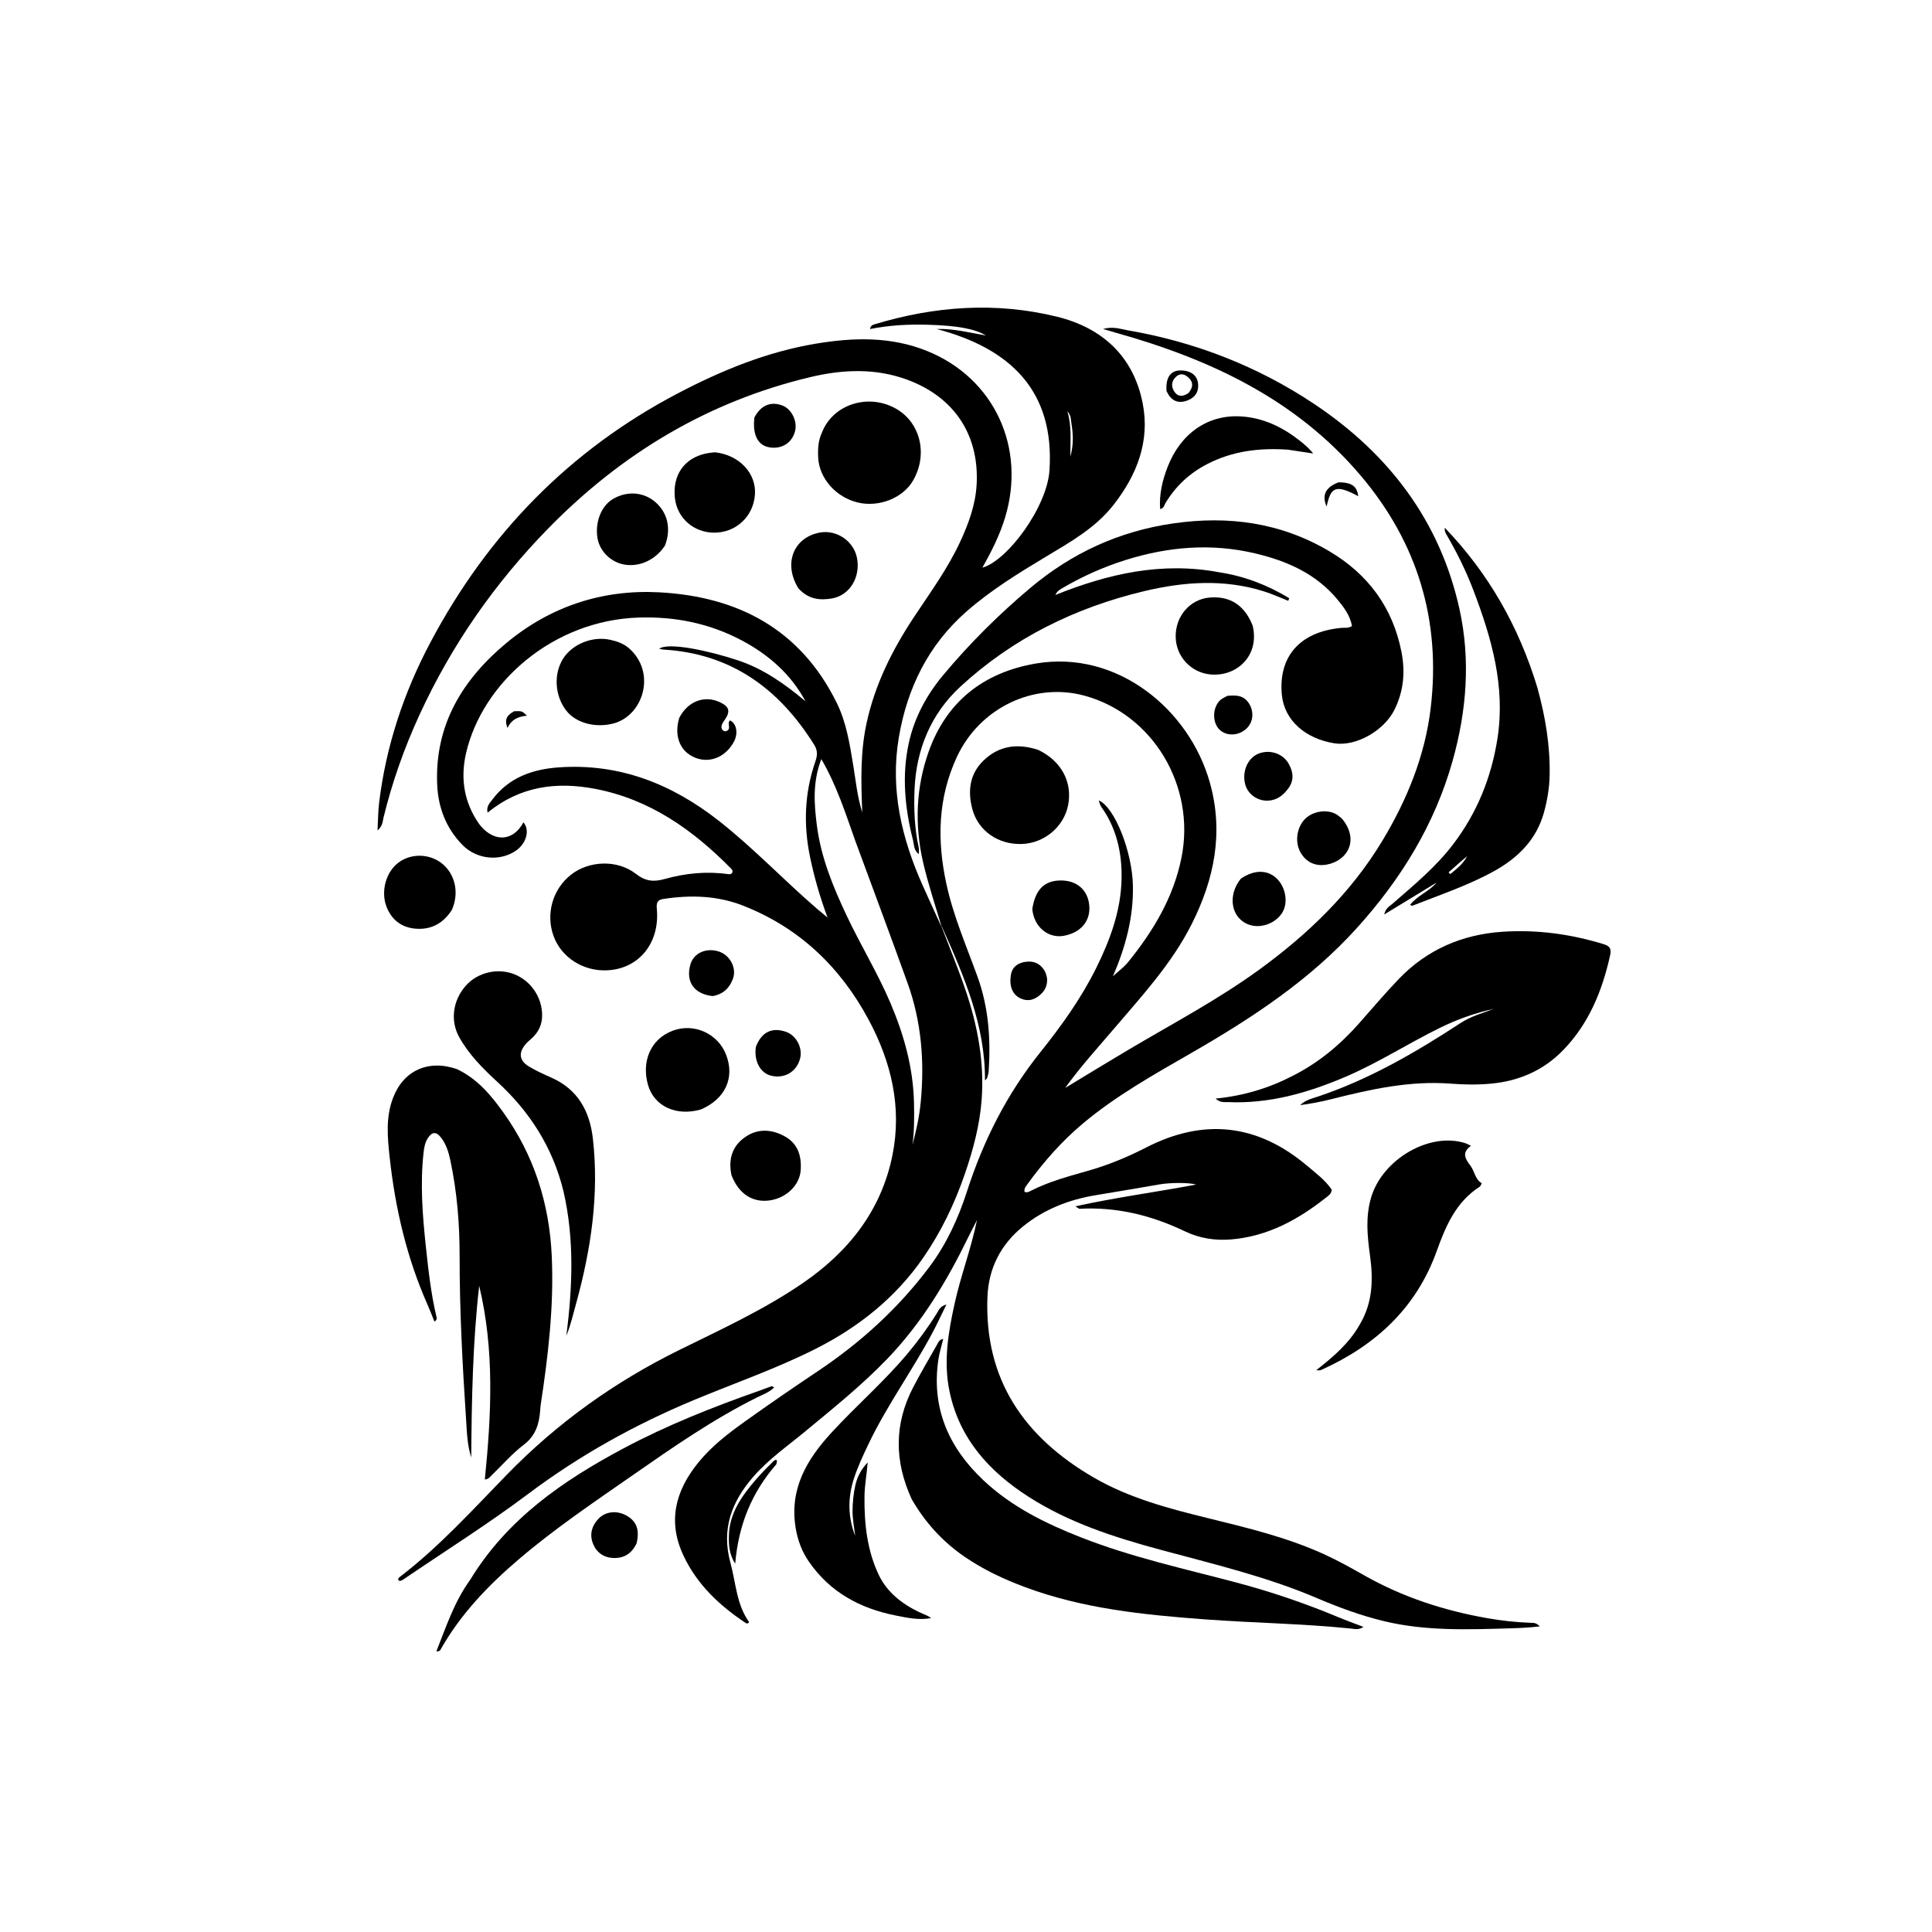 <svg version="1.1" id="Layer_1" xmlns="http://www.w3.org/2000/svg" xmlns:xlink="http://www.w3.org/1999/xlink" x="0px" y="0px"
	 width="100%" viewBox="0 0 1024 1024" enable-background="new 0 0 1024 1024" xml:space="preserve">
<path fill="#000000" opacity="1" stroke="none" 
	d="
M498.98,490.964 
	C503.241,502.159 507.826,513.243 511.69,524.573 
	C518.134,543.464 521.797,562.871 520.285,582.953 
	C519.267,596.471 515.766,609.485 511.376,622.247 
	C505.989,637.911 498.864,652.774 489.457,666.431 
	C474.75,687.781 455.136,703.402 432.106,715.006 
	C411.235,725.521 389.159,733.138 367.645,742.106 
	C336.438,755.114 307.113,771.407 280.039,791.732 
	C258.708,807.745 236.124,821.949 214.081,836.935 
	C213.292,837.471 212.468,838.156 211.33,837.734 
	C210.633,836.748 211.446,836.161 212.037,835.708 
	C232.888,819.72 250.481,800.258 268.693,781.556 
	C295.409,754.122 325.848,732.355 360.141,715.468 
	C382.386,704.514 405.011,694.129 425.57,680.023 
	C449.85,663.363 467.125,641.525 473.022,612.232 
	C478.129,586.866 472.416,562.857 460.366,540.424 
	C445.357,512.482 423.573,491.63 393.708,479.959 
	C380.018,474.609 365.796,474.277 351.426,476.497 
	C348.26,476.986 347.859,478.755 348.138,481.826 
	C349.781,499.948 338.513,513.594 321.653,514.293 
	C308.987,514.818 297.487,507.411 293.385,496.084 
	C289.176,484.464 292.878,471.359 302.538,463.689 
	C311.999,456.176 327.076,455.429 337.022,463.147 
	C342.148,467.124 346.376,467.555 352.39,465.869 
	C363.299,462.811 374.588,461.694 385.969,463.313 
	C386.822,463.435 387.634,463.347 388.144,462.502 
	C388.506,461.574 388.029,460.91 387.429,460.303 
	C367.169,439.773 344.348,423.594 315.31,418.08 
	C294.755,414.176 275.548,416.76 258.44,430.714 
	C257.647,427.432 259.571,425.629 260.915,423.832 
	C269.691,412.101 282.197,407.708 296.128,406.728 
	C328.182,404.474 355.921,415.409 380.807,434.898 
	C399.337,449.41 415.477,466.578 433.285,481.887 
	C434.642,483.053 436.034,484.177 438.611,486.319 
	C434.403,474.918 431.534,464.745 429.367,454.348 
	C425.786,437.162 426.395,420.288 432.139,403.67 
	C433.214,400.56 433.511,397.928 431.562,394.802 
	C412.967,364.991 387.45,346.319 351.395,344.276 
	C350.769,344.24 350.155,343.998 349.362,343.812 
	C354.606,340.335 375.472,344.849 390.895,349.919 
	C404.588,354.42 416.042,362.56 426.948,371.726 
	C419.203,357.377 407.52,347.111 393.388,339.561 
	C376.259,330.411 357.863,326.695 338.47,327.32 
	C293.099,328.784 255.795,361.729 247.075,398.943 
	C244.215,411.15 245.505,423.077 252.197,434.042 
	C253.062,435.459 253.976,436.88 255.073,438.117 
	C262.616,446.625 272.224,445.628 277.431,435.845 
	C281.03,440.011 278.95,447.308 273.073,451.132 
	C264.464,456.733 252.474,455.399 245.059,447.792 
	C236.409,438.919 232.227,428.003 231.713,415.79 
	C230.378,384.135 245.23,360.013 268.557,340.672 
	C291.774,321.421 319.215,312.373 349.201,313.933 
	C390.958,316.105 424.153,333.399 443.435,372.415 
	C448.672,383.012 450.402,394.561 452.305,406.044 
	C453.598,413.847 454.276,421.763 457.024,430.634 
	C456.3,413.966 456.009,398.603 459.27,383.431 
	C463.716,362.751 473.009,344.254 484.616,326.769 
	C493.088,314.007 502.129,301.598 508.679,287.639 
	C513.313,277.764 517.064,267.593 517.641,256.649 
	C519.022,230.472 505.774,210.556 481.147,201.36 
	C464.128,195.005 446.714,195.771 429.505,199.868 
	C375.356,212.758 329.526,240.317 290.742,279.919 
	C262.271,308.989 239.315,341.94 222.316,378.918 
	C214.24,396.487 207.801,414.694 203.225,433.524 
	C202.745,435.5 202.855,437.805 200.09,440.168 
	C200.4,434.572 200.396,429.927 200.955,425.35 
	C204.606,395.434 213.95,367.257 228.001,340.712 
	C258.378,283.326 301.732,238.603 359.436,208.398 
	C382.5,196.324 406.506,186.475 432.45,182.144 
	C452.447,178.805 472.286,178.302 491.429,186.055 
	C526.964,200.446 543.954,237.19 532.73,274.269 
	C529.914,283.572 525.587,292.14 520.707,300.866 
	C534.096,297.087 554.94,268.694 556.239,249.392 
	C559.098,206.901 535.176,184.561 496.438,174.38 
	C505.284,174.072 513.623,176.26 522.544,177.825 
	C516.765,174.289 507.481,172.579 491.89,172.126 
	C481.66,171.828 471.459,172.323 461.108,174.397 
	C461.558,172.429 462.613,172.172 463.521,171.896 
	C495.36,162.225 527.692,159.92 560.089,167.827 
	C584.132,173.696 600.719,188.759 605.635,213.698 
	C609.619,233.905 602.594,251.768 590.149,267.653 
	C580.668,279.755 567.507,287.172 554.669,294.874 
	C539.932,303.716 525.297,312.701 512.337,324.041 
	C492.054,341.787 480.834,364.693 476.394,390.888 
	C471.726,418.433 477.899,444.464 489.153,469.551 
	C492.286,476.535 495.443,483.509 498.795,490.742 
	C499,490.995 498.98,490.964 498.98,490.964 
M453.167,445.248 
	C448.103,430.961 443.523,416.466 435.327,402.322 
	C430.619,414.558 431.51,426.041 432.937,437.358 
	C435.082,454.371 441.553,470.083 448.834,485.483 
	C456.236,501.139 465.32,515.946 472.084,531.925 
	C479.205,548.748 484.022,566.055 484.432,584.478 
	C484.599,591.945 484.601,599.371 483.648,606.803 
	C485.548,599.387 487.24,592.041 487.984,584.367 
	C490.089,562.671 488.403,541.503 481.004,520.969 
	C471.975,495.917 462.657,470.969 453.167,445.248 
M567.905,224.598 
	C567.489,222.714 567.985,220.608 565.716,217.943 
	C568.181,226.127 567.212,233.405 567.34,242.046 
	C569.012,235.592 568.851,230.518 567.905,224.598 
z"/>
<path fill="#000000" opacity="1" stroke="none" 
	d="
M499.013,491.009 
	C495.689,479.699 491.903,468.519 489.247,456.98 
	C484.676,437.126 485.505,417.275 492.194,398.424 
	C501.572,371.996 521.212,356.404 549.018,351.679 
	C592.024,344.371 630.413,375.909 641.288,414.929 
	C648.648,441.337 643.591,465.973 631.659,489.72 
	C620.996,510.943 604.918,528.218 589.696,546.093 
	C581.393,555.844 572.732,565.303 564.563,576.623 
	C576.376,569.491 587.21,562.856 598.134,556.374 
	C621.477,542.524 645.539,529.857 667.553,513.832 
	C693.391,495.024 716.073,473.176 732.683,445.619 
	C745.796,423.865 755.307,400.54 758.301,375.242 
	C763.788,328.885 751.402,287.617 721.029,251.874 
	C686.668,211.44 641.144,190.288 591.385,176.348 
	C589.553,175.835 587.733,175.281 584.628,174.37 
	C589.989,172.854 593.803,174.396 597.546,175.039 
	C633.315,181.183 666.589,194.094 696.708,214.217 
	C736.042,240.496 763.251,276.116 773.553,322.818 
	C779.478,349.672 777.386,376.724 769.895,403.314 
	C760.387,437.065 742.585,465.931 719.253,491.783 
	C694.225,519.516 663.528,539.616 631.528,558.049 
	C611.608,569.523 591.512,580.733 573.81,595.601 
	C562.652,604.972 553.116,615.86 544.575,627.631 
	C543.736,628.788 542.701,629.988 543.012,631.66 
	C544.258,632.292 545.333,631.682 546.328,631.17 
	C556.183,626.107 566.854,623.375 577.405,620.33 
	C587.851,617.315 597.803,613.164 607.466,608.205 
	C637.826,592.624 666.203,595.59 692.43,617.581 
	C697.254,621.625 702.351,625.422 705.864,630.558 
	C705.684,632.789 704.155,633.685 702.893,634.685 
	C688.023,646.462 671.878,655.32 652.488,656.926 
	C643.967,657.632 635.704,656.299 628.157,652.682 
	C610.399,644.171 591.941,639.597 572.188,640.687 
	C571.813,640.708 571.412,640.251 569.963,639.38 
	C591.742,634.589 612.883,631.834 633.961,627.836 
	C630.252,626.735 620.461,626.746 614.529,627.761 
	C603.385,629.667 592.248,631.614 581.089,633.426 
	C566.682,635.765 553.448,640.871 542.073,650.149 
	C530.33,659.727 523.958,672.324 523.366,687.376 
	C521.642,731.183 542.81,761.672 579.561,783.044 
	C598.555,794.09 619.459,799.534 640.498,804.712 
	C661.193,809.806 681.931,814.774 701.456,823.628 
	C708.892,827.001 716.011,830.97 723.121,835 
	C743.45,846.525 765.367,853.653 788.342,857.675 
	C795.89,858.997 803.477,859.837 811.134,860.116 
	C812.572,860.168 814.15,859.915 816.107,862.018 
	C810.509,862.684 805.442,862.901 800.593,863.042 
	C778.3,863.691 755.915,864.576 733.963,859.343 
	C721.649,856.407 709.777,852.057 698.115,847.075 
	C671.217,835.584 642.818,828.91 614.701,821.305 
	C590.379,814.727 566.419,806.992 545.013,793.229 
	C524.309,779.917 508.583,762.633 503.303,737.663 
	C499.945,721.786 502.579,706.21 506.014,690.716 
	C509.293,675.926 514.735,661.75 517.825,646.682 
	C516.337,649.589 514.795,652.469 513.37,655.406 
	C501.972,678.902 488.631,701.083 470.411,720.067 
	C456.873,734.172 441.666,746.354 426.654,758.781 
	C417.305,766.519 407.296,773.447 399.232,782.745 
	C387.691,796.053 382.285,810.548 387.138,828.278 
	C390.058,838.947 390.328,850.386 397.01,859.686 
	C396.451,860.782 395.722,860.528 395.223,860.197 
	C381.417,851.042 369.625,839.999 362.38,824.771 
	C353.679,806.482 357.917,790.189 370.142,775.152 
	C377.155,766.524 385.886,759.802 394.83,753.415 
	C407.567,744.319 420.465,735.437 433.48,726.74 
	C456.266,711.515 476.272,693.283 492.685,671.367 
	C501.617,659.439 507.878,645.839 512.44,631.694 
	C521.119,604.782 533.525,580.044 551.277,557.86 
	C562.4,543.961 572.855,529.451 580.845,513.4 
	C588.323,498.376 594.122,482.742 594.456,465.786 
	C594.697,453.532 592.406,441.6 585.833,430.855 
	C584.562,428.776 582.787,426.901 582.437,424.245 
	C590.932,428.066 600.024,451.437 600.458,469.097 
	C600.876,486.129 596.543,502.003 589.877,517.436 
	C592.577,514.95 595.64,512.747 597.931,509.918 
	C611.275,493.447 622,475.67 626.234,454.443 
	C633.778,416.622 611.145,378.639 574.83,368.729 
	C547.908,361.382 519.275,375.234 507.227,401.069 
	C497.058,422.874 496.595,445.27 501.573,468.353 
	C505.248,485.392 512.153,501.288 518.053,517.529 
	C523.988,533.866 525.141,550.593 524.022,567.674 
	C523.957,568.662 523.664,569.638 523.434,570.61 
	C523.287,571.23 523.06,571.83 522.054,572.611 
	C522.241,543.305 510.959,517.336 499.241,491.19 
	C498.98,490.964 499,490.995 499.013,491.009 
z"/>
<path fill="#000000" opacity="1" stroke="none" 
	d="
M242.099,566.619 
	C252.916,571.725 260.095,580.308 266.617,589.388 
	C282.985,612.18 291.175,637.734 292.444,665.776 
	C293.646,692.368 290.541,718.558 286.559,744.722 
	C286.409,745.707 286.377,746.71 286.299,747.705 
	C285.737,754.843 283.885,760.983 277.598,765.756 
	C271.407,770.457 266.229,776.491 260.592,781.925 
	C259.675,782.808 258.974,784.064 256.974,784.135 
	C260.444,749.708 262.151,715.472 253.978,681.523 
	C250.541,711.733 249.99,742.085 249.764,772.485 
	C247.607,765.729 247.457,758.779 247.004,751.919 
	C245.107,723.185 243.578,694.437 243.607,665.617 
	C243.624,648.638 242.24,631.731 238.705,615.065 
	C237.8,610.798 236.566,606.647 233.892,603.12 
	C231.207,599.579 228.905,599.745 226.582,603.53 
	C225.145,605.87 224.756,608.559 224.469,611.182 
	C222.668,627.65 223.94,644.049 225.687,660.441 
	C227.026,673.006 228.395,685.557 231.317,697.882 
	C231.49,698.614 231.74,699.519 230.263,700.47 
	C229.016,697.407 227.881,694.4 226.581,691.465 
	C215.571,666.592 209.499,640.478 206.539,613.517 
	C205.369,602.858 204.384,592.292 208.279,582.002 
	C213.799,567.425 226.926,561.409 242.099,566.619 
z"/>
<path fill="#000000" opacity="1" stroke="none" 
	d="
M646.378,303.354 
	C659.996,305.461 672.076,310.236 683.329,317.068 
	C683.151,317.525 682.972,317.982 682.794,318.439 
	C678.541,316.77 674.369,314.846 670.022,313.473 
	C648.863,306.791 627.568,308.279 606.431,313.325 
	C569.825,322.065 536.882,338.259 509.094,363.87 
	C493.303,378.425 485.577,397.388 484.719,418.573 
	C484.307,428.746 484.715,439.199 486.973,449.349 
	C487.177,450.264 487,451.264 487,452.718 
	C484.279,450.72 484.536,447.854 483.961,445.576 
	C479.636,428.464 477.862,411.173 481.704,393.715 
	C484.7,380.098 491.265,368.126 500.124,357.553 
	C514.049,340.935 529.359,325.685 545.993,311.694 
	C568.106,293.094 593.117,281.577 621.782,277.426 
	C651.11,273.179 678.839,276.962 704.529,292.147 
	C725.084,304.297 738.24,322.024 742.828,345.652 
	C744.875,356.195 743.96,366.475 739.041,376.289 
	C733.504,387.337 718.64,395.761 707.295,393.975 
	C691.934,391.556 680.691,381.81 679.407,368.262 
	C677.548,348.649 688.213,334.906 710.976,332.786 
	C712.735,332.622 714.621,333.146 716.593,331.791 
	C715.541,326.15 712.25,321.8 708.771,317.627 
	C697.461,304.065 682.198,297.357 665.55,293.376 
	C642.124,287.774 619.054,289.707 596.202,296.944 
	C584.693,300.589 573.815,305.461 563.42,311.518 
	C561.859,312.428 560.261,313.272 559.381,315.344 
	C587.305,304.122 615.804,297.568 646.378,303.354 
z"/>
<path fill="#000000" opacity="1" stroke="none" 
	d="
M685.22,570.187 
	C698.967,563.223 710.265,553.762 720.193,542.561 
	C727.264,534.583 734.14,526.413 741.53,518.739 
	C756.408,503.287 774.996,495.313 796.176,493.864 
	C814.418,492.616 832.368,495.03 849.904,500.41 
	C853.099,501.39 854.186,502.747 853.44,506.133 
	C849.29,524.992 842.235,542.412 828.578,556.523 
	C818.193,567.253 805.323,572.908 790.524,574.328 
	C783.378,575.014 776.245,574.924 769.086,574.365 
	C747.338,572.665 726.401,577.329 705.542,582.612 
	C700.156,583.976 694.681,584.989 689.126,585.739 
	C691.962,582.897 695.736,582.156 699.211,580.978 
	C726.102,571.863 750.398,557.753 773.999,542.31 
	C779.529,538.692 785.75,536.944 791.831,534.72 
	C781.762,536.885 772.139,540.355 762.903,544.913 
	C746.031,553.238 730.174,563.5 712.794,570.88 
	C692.972,579.299 672.649,585.098 650.853,584.138 
	C648.936,584.053 646.859,584.621 644.289,582.271 
	C659.088,580.806 672.384,576.82 685.22,570.187 
z"/>
<path fill="#000000" opacity="1" stroke="none" 
	d="
M483.235,794.628 
	C473.949,774.436 473.881,754.684 484.059,735.193 
	C488.066,727.519 492.473,720.052 496.742,712.516 
	C497.368,711.411 497.782,709.996 499.933,709.679 
	C499.025,713.465 497.888,716.997 497.355,720.617 
	C493.565,746.353 502.846,767.304 521.336,784.677 
	C536.288,798.727 554.319,807.552 573.221,814.954 
	C599.826,825.372 627.661,831.457 655.161,838.735 
	C673.701,843.642 691.805,849.808 709.499,857.203 
	C713.616,858.924 717.82,860.436 722.657,862.305 
	C720.118,864.031 717.962,863.363 716.018,863.164 
	C690.18,860.518 664.197,860.211 638.317,858.277 
	C606.082,855.867 573.996,852.634 543.373,841.235 
	C531.939,836.978 520.981,831.854 510.895,824.862 
	C499.454,816.931 490.359,806.961 483.235,794.628 
z"/>
<path fill="#000000" opacity="1" stroke="none" 
	d="
M814.809,364.356 
	C819.103,379.883 821.666,395.241 821.335,411.015 
	C821.195,417.721 820.096,424.261 818.308,430.688 
	C814.294,445.115 804.496,454.745 791.837,461.744 
	C778.096,469.34 763.196,474.29 748.648,480.032 
	C748.422,480.122 748.056,479.856 747.347,479.62 
	C751.306,474.581 757.406,472.575 761.405,467.792 
	C752.464,473.235 743.524,478.679 733.673,484.677 
	C734.454,481.266 736.377,480.46 737.793,479.225 
	C749.211,469.266 760.956,459.633 770.208,447.472 
	C782.869,430.83 790.462,412.042 793.682,391.442 
	C798.007,363.771 790.524,337.994 780.843,312.612 
	C776.921,302.33 772.006,292.498 766.463,282.984 
	C765.923,282.056 765.614,280.993 765.746,279.719 
	C788.941,303.816 804.983,332.041 814.809,364.356 
M773.107,457.643 
	C771.326,459.227 769.545,460.812 767.764,462.396 
	C768.07,462.69 768.376,462.984 768.682,463.278 
	C772.034,460.552 775.472,457.919 777.607,453.797 
	C776.265,454.92 774.923,456.042 773.107,457.643 
z"/>
<path fill="#000000" opacity="1" stroke="none" 
	d="
M298.633,631.317 
	C292.916,608.036 280.779,589.198 263.501,573.317 
	C255.918,566.348 248.58,558.954 243.455,549.834 
	C238.51,541.033 239.971,530.251 246.882,522.44 
	C253.097,515.417 263.646,512.896 272.484,516.321 
	C281.509,519.819 287.532,528.901 287.338,538.581 
	C287.25,542.992 285.549,546.649 282.488,549.724 
	C281.314,550.903 279.94,551.895 278.846,553.138 
	C274.586,557.976 275.119,562.226 280.659,565.464 
	C284.386,567.643 288.348,569.451 292.303,571.201 
	C306.319,577.404 312.598,589.059 314.233,603.42 
	C317.613,633.108 313.264,662.103 305.406,690.707 
	C303.832,696.439 302.475,702.231 300.2,707.963 
	C303.378,682.42 304.561,656.981 298.633,631.317 
z"/>
<path fill="#000000" opacity="1" stroke="none" 
	d="
M421.716,809.894 
	C418.329,789.207 427.549,773.693 440.475,759.577 
	C453.52,745.331 468.198,732.652 480.662,717.86 
	C486.453,710.988 491.769,703.728 496.543,696.086 
	C497.551,694.471 498.152,692.369 501.637,691.387 
	C498.974,696.806 496.818,701.495 494.406,706.048 
	C483.729,726.207 470.176,744.712 460.328,765.36 
	C457.457,771.378 454.622,777.393 452.571,783.741 
	C449.295,793.879 449.354,804.002 453.266,814.047 
	C452.763,809.676 451.856,805.305 451.866,800.935 
	C451.877,796.312 452.363,791.601 453.376,787.094 
	C454.378,782.637 456.612,778.561 459.897,775.088 
	C459.429,781.211 458.259,787.118 458.193,793.209 
	C458.035,807.69 459.637,822.047 465.89,834.979 
	C470.563,844.645 479.47,851.225 489.597,855.523 
	C490.918,856.083 492.252,856.612 493.497,857.634 
	C487.069,858.838 480.813,857.462 474.643,856.231 
	C455.843,852.48 439.953,843.939 428.768,827.764 
	C425.084,822.435 422.866,816.633 421.716,809.894 
z"/>
<path fill="#000000" opacity="1" stroke="none" 
	d="
M720.81,701.825 
	C727.732,690.109 727.838,677.745 726.101,665.192 
	C724.681,654.932 723.7,644.821 726.76,634.58 
	C732.828,614.269 757.936,599.739 776.822,605.971 
	C777.571,606.219 778.259,606.647 779.645,607.312 
	C774.488,611.004 776.715,614.321 779.367,617.858 
	C781.621,620.864 781.826,625.112 785.371,627.154 
	C784.845,628.093 784.714,628.687 784.352,628.918 
	C771.739,636.968 766.269,649.76 761.499,663.072 
	C750.666,693.306 729.036,713.11 700.368,726.051 
	C699.664,726.369 698.844,726.433 697.719,726.17 
	C706.558,719.218 715.092,712.079 720.81,701.825 
z"/>
<path fill="#000000" opacity="1" stroke="none" 
	d="
M249.228,837.289 
	C268.862,805.097 298.238,784.854 330.339,767.738 
	C353.463,755.409 377.722,745.804 402.387,737.128 
	C404.569,736.36 406.719,735.507 408.903,734.748 
	C409.13,734.669 409.488,734.966 410.356,735.324 
	C407.696,738.003 404.374,739.113 401.405,740.587 
	C378.06,752.18 356.744,766.999 335.431,781.828 
	C314.806,796.178 293.956,810.222 274.809,826.581 
	C258.774,840.282 244.321,855.333 233.792,873.81 
	C233.422,874.46 233.206,875.443 231.292,875.218 
	C236.486,862.167 240.755,848.978 249.228,837.289 
z"/>
<path fill="#000000" opacity="1" stroke="none" 
	d="
M435.726,229.077 
	C441.359,214.659 459.524,208.397 474.279,216.267 
	C487.8,223.478 492.071,240.755 483.888,254.792 
	C478.539,263.967 465.891,268.988 454.744,266.362 
	C443.15,263.631 434.243,253.631 433.666,242.636 
	C433.429,238.12 433.589,233.642 435.726,229.077 
z"/>
<path fill="#000000" opacity="1" stroke="none" 
	d="
M550.197,397.422 
	C562.552,403.274 568.557,414.581 566.107,426.848 
	C563.825,438.275 553.435,446.949 541.57,447.332 
	C529.03,447.737 518.348,440.339 515.307,428.638 
	C512.872,419.272 513.912,410.289 521.172,403.211 
	C529.332,395.255 539.154,393.838 550.197,397.422 
z"/>
<path fill="#000000" opacity="1" stroke="none" 
	d="
M333.337,343.553 
	C348.092,356.464 340.963,379.346 325.069,383.472 
	C315.791,385.88 305.351,383.393 300.091,376.583 
	C293.971,368.659 293.332,357.014 298.573,348.925 
	C303.571,341.211 314.24,337.018 323.558,339.139 
	C326.984,339.919 330.309,340.968 333.337,343.553 
z"/>
<path fill="#000000" opacity="1" stroke="none" 
	d="
M371.576,588.005 
	C358.675,591.799 346.695,586.52 343.423,574.936 
	C340.049,562.994 344.465,550.795 356.647,546.261 
	C367.895,542.075 380.551,547.842 384.859,559.053 
	C389.525,571.195 384.512,582.376 371.576,588.005 
z"/>
<path fill="#000000" opacity="1" stroke="none" 
	d="
M378.94,239.716 
	C391.969,241.185 400.963,250.941 400.13,262.227 
	C399.28,273.744 390.126,282.3 378.632,282.321 
	C367.726,282.341 358.903,274.631 357.722,264.049 
	C356.365,251.886 362.556,242.906 374.079,240.381 
	C375.532,240.062 377.026,239.932 378.94,239.716 
z"/>
<path fill="#000000" opacity="1" stroke="none" 
	d="
M663.922,331.54 
	C667.757,347.527 655.558,358.623 641.796,357.494 
	C631.508,356.651 623.306,348.184 623.135,337.571 
	C622.956,326.521 630.794,317.516 641.303,316.695 
	C651.993,315.86 659.627,320.768 663.922,331.54 
z"/>
<path fill="#000000" opacity="1" stroke="none" 
	d="
M682.702,238.34 
	C667.542,237.304 653.415,239.01 640.045,245.862 
	C630.544,250.732 623.178,257.587 617.715,266.65 
	C617.072,267.717 617.017,269.26 614.906,269.845 
	C614.331,261.93 616.099,254.627 618.834,247.549 
	C625.755,229.643 640.283,219.589 657.89,220.713 
	C669.556,221.458 679.68,226.327 688.777,233.474 
	C691.342,235.489 693.847,237.579 696.007,240.365 
	C691.728,239.693 687.448,239.022 682.702,238.34 
z"/>
<path fill="#000000" opacity="1" stroke="none" 
	d="
M239.519,482.25 
	C234.754,489.7 228.102,493.009 219.815,492.172 
	C212.643,491.449 207.483,487.41 204.85,480.551 
	C201.71,472.369 204.593,462.052 211.302,457.109 
	C217.949,452.211 227.547,452.405 234.128,457.569 
	C241.221,463.136 243.518,473.161 239.519,482.25 
z"/>
<path fill="#000000" opacity="1" stroke="none" 
	d="
M352.487,289.105 
	C347.339,296.955 338.632,300.799 330.401,299.133 
	C323.565,297.749 317.915,292.096 316.735,285.46 
	C315.21,276.877 318.638,268.117 324.971,264.42 
	C332.399,260.084 341.125,260.736 347.325,266.091 
	C353.85,271.727 355.835,280.163 352.487,289.105 
z"/>
<path fill="#000000" opacity="1" stroke="none" 
	d="
M387.7,622.871 
	C385.946,614.581 387.999,607.764 394.485,603.001 
	C401.345,597.963 408.958,598.365 416.134,602.412 
	C423.008,606.29 424.923,612.866 424.373,620.354 
	C423.803,628.119 416.875,634.88 408.17,636.211 
	C399.036,637.609 391.535,632.851 387.7,622.871 
z"/>
<path fill="#000000" opacity="1" stroke="none" 
	d="
M423.127,311.765 
	C415.061,298.693 420.581,284.831 434.522,282.275 
	C443.477,280.633 452.512,286.803 454.225,295.732 
	C456.172,305.88 450.442,315.442 441.151,317.149 
	C434.467,318.376 428.201,317.549 423.127,311.765 
z"/>
<path fill="#000000" opacity="1" stroke="none" 
	d="
M360.021,380.47 
	C364.676,371.482 373.656,368.28 381.918,372.351 
	C386.527,374.622 387.152,377.036 384.248,381.365 
	C383.878,381.916 383.447,382.432 383.137,383.014 
	C382.5,384.209 381.962,385.462 382.864,386.755 
	C383.391,387.511 384.234,387.788 385.065,387.458 
	C386.679,386.817 386.476,385.431 386.283,384.073 
	C386.163,383.232 386.206,382.411 386.983,381.837 
	C390.432,383.546 391.35,388.718 388.987,393.124 
	C384.633,401.243 376.25,404.71 368.472,401.609 
	C360.5,398.43 357.082,390.18 360.021,380.47 
z"/>
<path fill="#000000" opacity="1" stroke="none" 
	d="
M547.129,481.898 
	C548.689,471.539 553.488,466.771 562.035,466.665 
	C570.636,466.558 576.525,471.602 577.321,479.758 
	C578.13,488.043 572.984,494.278 563.939,495.975 
	C556.557,497.359 549.664,492.617 547.632,484.741 
	C547.425,483.939 547.312,483.112 547.129,481.898 
z"/>
<path fill="#000000" opacity="1" stroke="none" 
	d="
M657.712,465.676 
	C664.85,460.848 671.841,460.936 676.715,465.656 
	C681.467,470.257 682.828,478.363 679.721,483.565 
	C676.316,489.267 668.628,492.216 662.372,490.22 
	C652.687,487.129 650.196,474.875 657.712,465.676 
z"/>
<path fill="#000000" opacity="1" stroke="none" 
	d="
M711.172,433.792 
	C720.733,445.164 714.164,456.233 703.267,458.241 
	C696.988,459.398 691.918,456.769 689.083,451.389 
	C686.278,446.065 687.345,438.608 691.539,434.222 
	C695.435,430.148 702.57,428.793 707.658,431.262 
	C708.833,431.832 709.84,432.749 711.172,433.792 
z"/>
<path fill="#000000" opacity="1" stroke="none" 
	d="
M683.393,417.077 
	C680.853,420.784 677.907,423.41 673.754,424.178 
	C667.71,425.295 661.721,421.652 660.077,416.032 
	C658.118,409.336 661.106,401.981 666.768,399.561 
	C672.842,396.964 680.097,399.341 683.119,404.968 
	C685.177,408.802 686.062,412.716 683.393,417.077 
z"/>
<path fill="#000000" opacity="1" stroke="none" 
	d="
M337.434,817.91 
	C334.849,823.564 330.541,826.045 324.903,825.759 
	C319.831,825.501 316.019,822.723 314.223,817.979 
	C312.422,813.22 313.64,808.786 317.109,805.057 
	C320.748,801.145 326.735,800.402 331.806,803.159 
	C337.325,806.158 339.101,810.598 337.434,817.91 
z"/>
<path fill="#000000" opacity="1" stroke="none" 
	d="
M400.621,554.862 
	C403.645,547.001 409.049,544.377 416.431,546.831 
	C422.095,548.715 425.645,555.512 423.995,561.314 
	C422.06,568.116 415.867,571.759 408.896,570.194 
	C403.073,568.887 399.499,562.484 400.621,554.862 
z"/>
<path fill="#000000" opacity="1" stroke="none" 
	d="
M377.696,527.951 
	C367.782,526.821 363.359,520.29 365.92,511.214 
	C367.611,505.226 374.114,502.193 380.821,504.264 
	C386.948,506.156 390.608,513.124 388.433,518.868 
	C386.604,523.699 383.345,526.952 377.696,527.951 
z"/>
<path fill="#000000" opacity="1" stroke="none" 
	d="
M399.86,221.234 
	C403.346,214.675 408.674,212.581 414.865,215.003 
	C419.641,216.872 422.764,223.425 421.368,228.646 
	C419.75,234.702 414.461,238.086 408.078,237.149 
	C401.748,236.22 398.731,230.587 399.86,221.234 
z"/>
<path fill="#000000" opacity="1" stroke="none" 
	d="
M650.542,368.807 
	C654.651,368.487 658.261,368.353 661.038,371.572 
	C664.739,375.861 664.708,382.181 660.834,385.993 
	C656.72,390.04 650.218,390.39 646.418,386.768 
	C642.559,383.09 642.515,375.457 646.465,371.355 
	C647.465,370.317 648.894,369.693 650.542,368.807 
z"/>
<path fill="#000000" opacity="1" stroke="none" 
	d="
M554.949,518.323 
	C555.23,521.707 554.248,524.334 552.194,526.428 
	C549.059,529.624 545.372,531.182 540.943,529.184 
	C536.689,527.265 534.846,522.8 535.755,516.865 
	C536.403,512.631 539.273,510.516 543.137,509.851 
	C547.852,509.038 551.65,510.704 553.945,515.096 
	C554.399,515.965 554.569,516.982 554.949,518.323 
z"/>
<path fill="#000000" opacity="1" stroke="none" 
	d="
M411.453,776.115 
	C398.411,791.084 391.402,808.269 389.665,828.803 
	C386.382,823.656 386.225,818.776 386.329,813.961 
	C386.587,802.064 393.102,793.034 400.413,784.478 
	C403.321,781.075 406.473,777.868 409.67,774.73 
	C410.909,773.514 412.457,772.94 411.453,776.115 
z"/>
<path fill="#000000" opacity="1" stroke="none" 
	d="
M618.286,207.282 
	C617.747,200.15 620.395,196.382 625.576,196.344 
	C631.645,196.3 635.193,199.404 635.059,204.719 
	C634.95,209.013 632.237,211.41 628.533,212.541 
	C623.86,213.967 620.459,212.047 618.286,207.282 
M629.849,208.393 
	C632.39,205.401 632.798,202.516 629.482,199.755 
	C627.362,197.989 625.18,197.885 623.215,199.782 
	C620.878,202.039 620.631,204.804 622.377,207.498 
	C624.118,210.183 626.56,210.53 629.849,208.393 
z"/>
<path fill="#000000" opacity="1" stroke="none" 
	d="
M709.547,255.616 
	C716.611,255.755 719.16,257.66 719.916,263.018 
	C707.559,256.281 705.273,258.566 703.14,268.467 
	C700.5,262.477 702.519,258.207 709.547,255.616 
z"/>
<path fill="#000000" opacity="1" stroke="none" 
	d="
M272.505,376.966 
	C276.663,376.815 276.663,376.815 279.298,379.32 
	C274.849,379.774 271.179,381.136 269.022,385.83 
	C266.997,381.042 269.101,378.876 272.505,376.966 
z"/>
</svg>